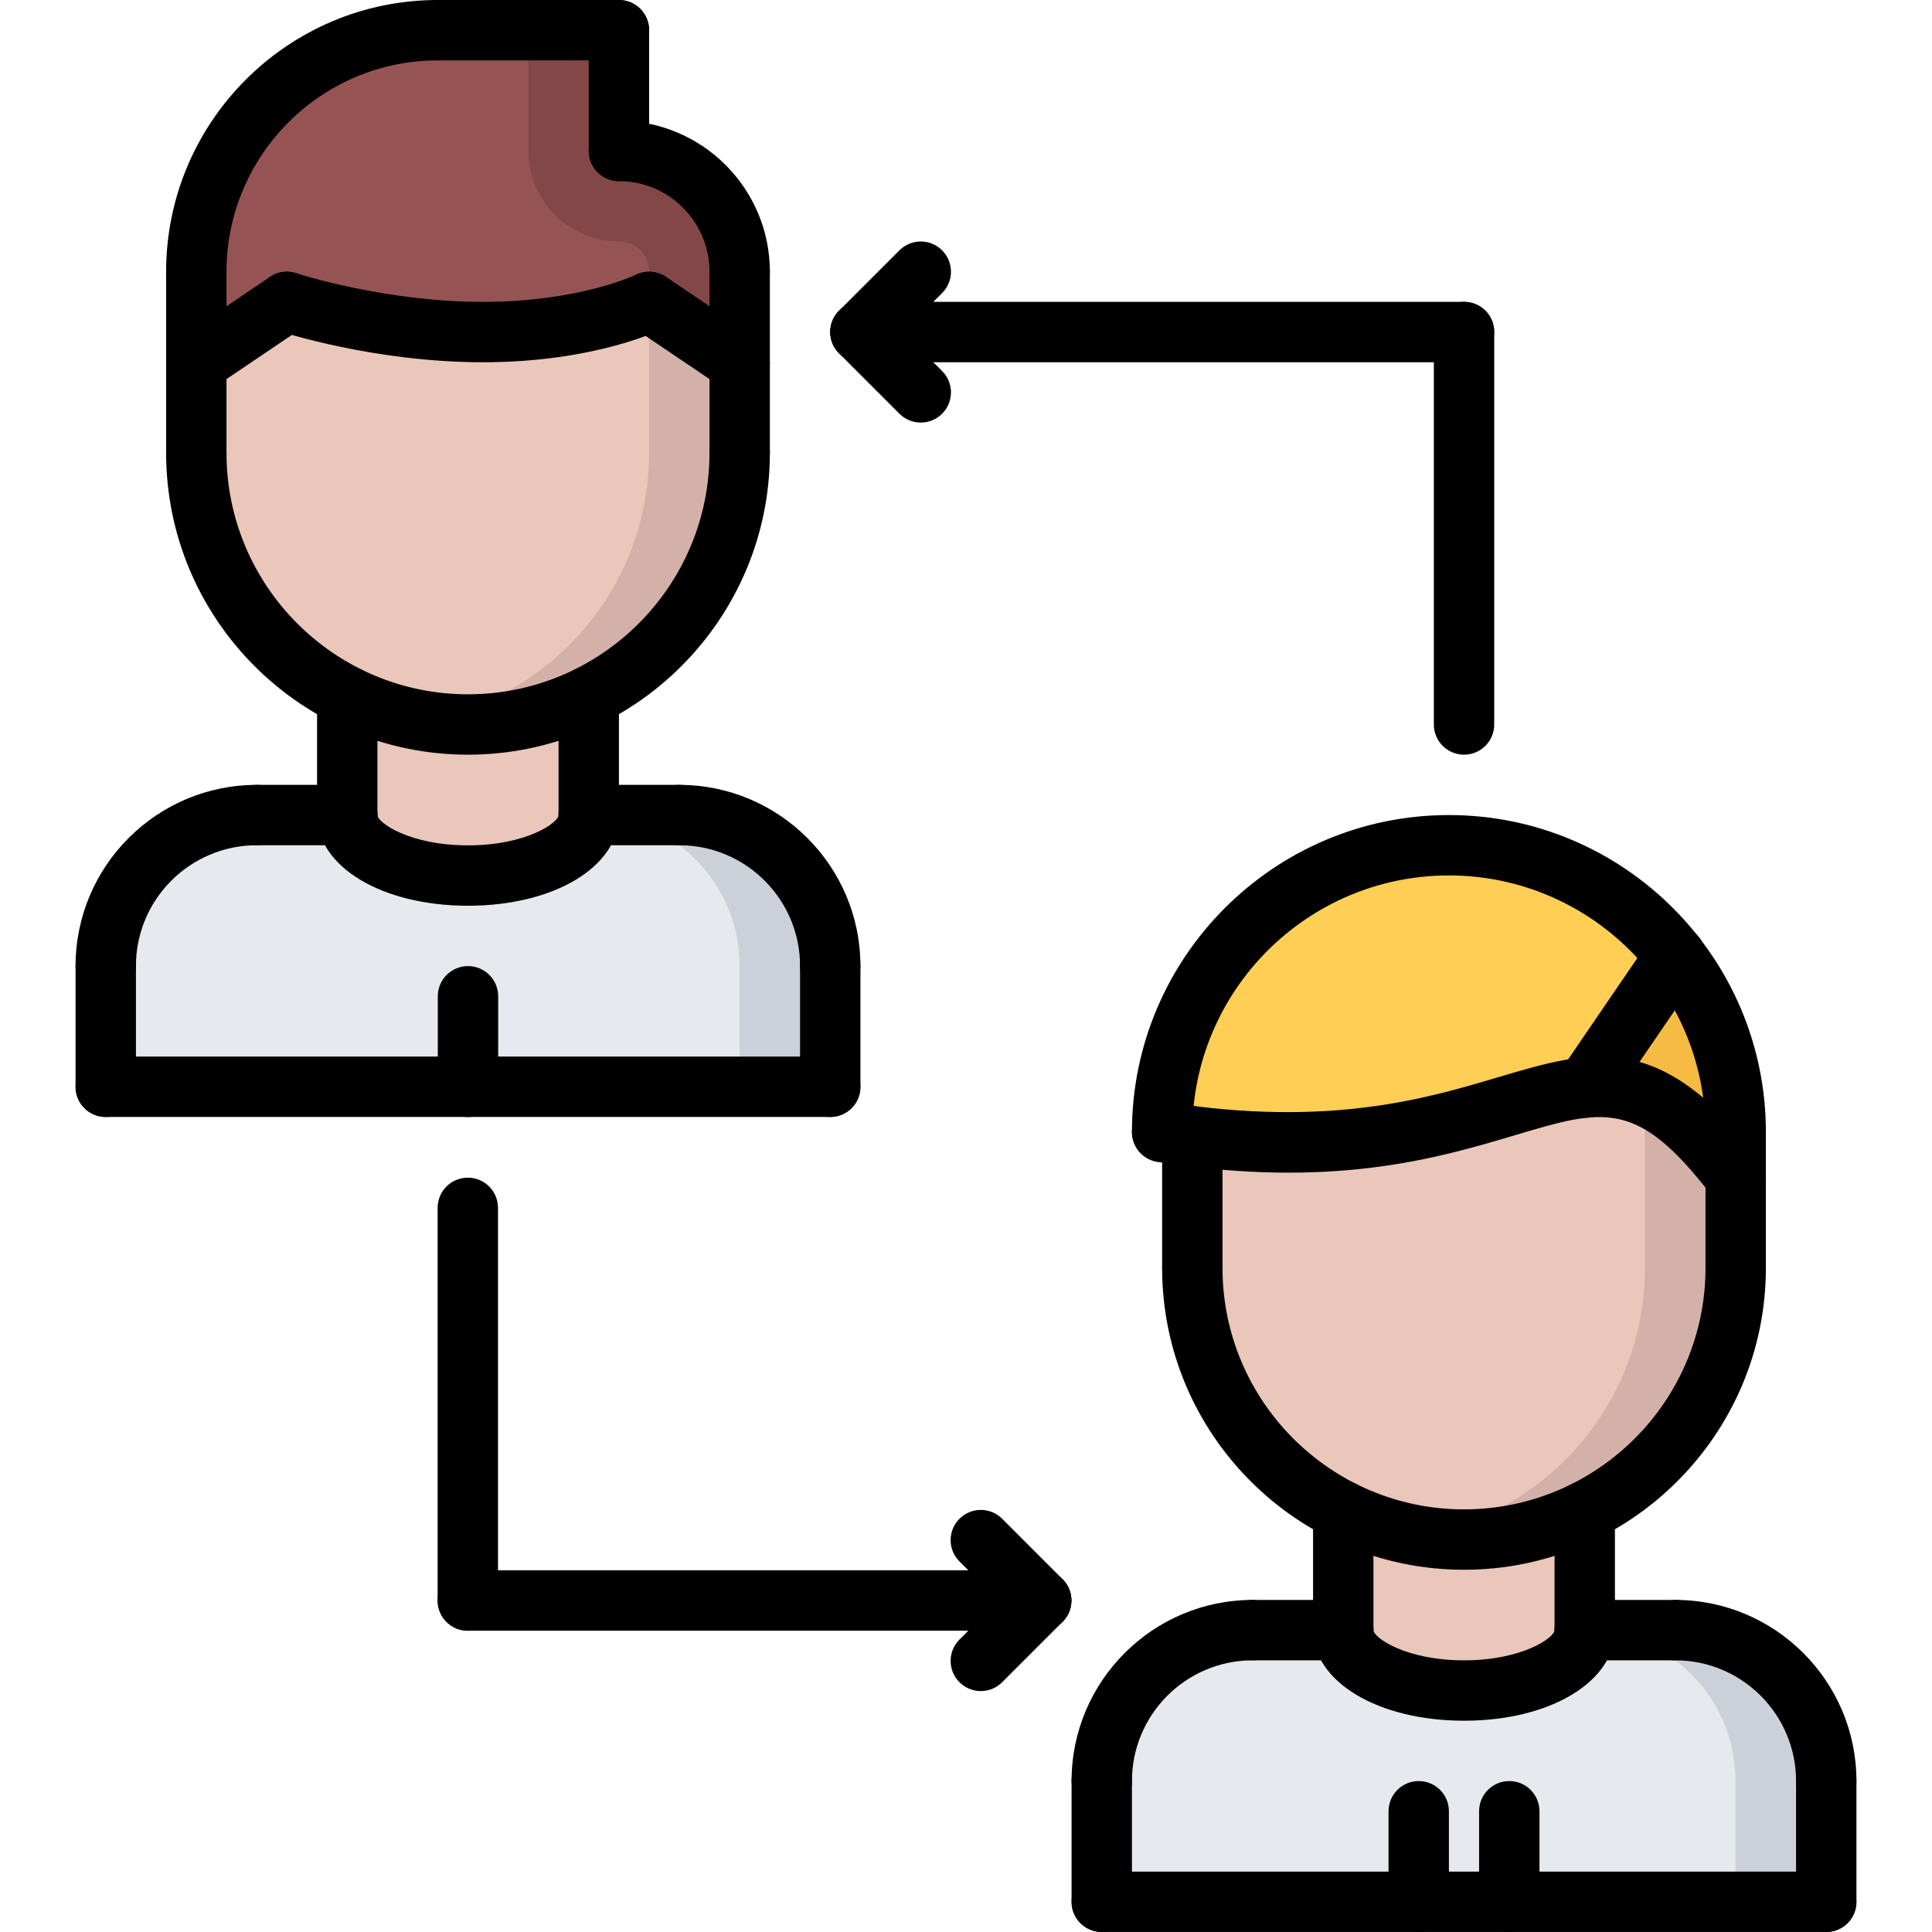 <?xml version="1.0" encoding="UTF-8" standalone="no"?>
<!DOCTYPE svg PUBLIC "-//W3C//DTD SVG 1.1//EN" "http://www.w3.org/Graphics/SVG/1.1/DTD/svg11.dtd">
<svg width="100%" height="100%" viewBox="0 0 64 64" version="1.1" xmlns="http://www.w3.org/2000/svg" xmlns:xlink="http://www.w3.org/1999/xlink" xml:space="preserve" style="fill-rule:evenodd;clip-rule:evenodd;stroke-linejoin:round;stroke-miterlimit:1.414;">
    <g>
        <path d="M49.995,63L46.995,63L36.495,63L36.495,59C36.495,56.24 38.735,54 41.495,54L44.495,54C44.495,55.1 46.285,56 48.495,56C50.705,56 52.495,55.1 52.495,54L55.495,54C58.265,54 60.495,56.24 60.495,59L60.495,63L49.995,63Z" style="fill:rgb(230,233,237);fill-rule:nonzero;"/>
        <path d="M55.495,54L52.495,54C55.264,54.002 57.492,56.241 57.492,59L57.492,63L60.495,63L60.495,59C60.495,56.24 58.265,54 55.495,54Z" style="fill:rgb(204,209,217);fill-rule:nonzero;"/>
        <path d="M57.495,39L57.495,42C57.495,45.53 55.455,48.59 52.495,50.06C51.295,50.661 49.934,51 48.495,51C47.055,51 45.695,50.66 44.495,50.06C41.535,48.59 39.495,45.531 39.495,42L39.495,41.96L39.495,37.64C46.604,38.531 49.854,36.281 52.515,36.031C54.155,35.88 55.555,36.47 57.495,39Z" style="fill:rgb(234,198,187);fill-rule:nonzero;"/>
        <path d="M54.492,36.325L54.492,42C54.492,45.53 52.452,48.59 49.492,50.06C48.72,50.447 47.877,50.71 46.993,50.86C47.483,50.942 47.981,51 48.495,51C49.934,51 51.295,50.66 52.495,50.06C55.455,48.59 57.495,45.531 57.495,42L57.495,39C56.361,37.521 55.413,36.718 54.492,36.325Z" style="fill:rgb(211,177,169);fill-rule:nonzero;"/>
        <path d="M52.495,50.06L52.495,54C52.495,55.1 50.705,56 48.495,56C46.285,56 44.495,55.1 44.495,54L44.495,50.06C45.695,50.661 47.055,51 48.495,51C49.935,51 51.295,50.66 52.495,50.06Z" style="fill:rgb(234,198,187);fill-rule:nonzero;"/>
        <path d="M55.495,31.67L52.515,36.03C49.855,36.28 46.605,38.53 39.495,37.639C39.175,37.599 38.835,37.549 38.495,37.499C38.495,32.249 42.745,27.999 47.995,27.999C51.045,28 53.765,29.44 55.495,31.67Z" style="fill:rgb(255,206,84);fill-rule:nonzero;"/>
        <path d="M57.495,37.5L57.495,39C55.555,36.47 54.155,35.88 52.515,36.03L55.495,31.67C56.755,33.28 57.495,35.31 57.495,37.5Z" style="fill:rgb(246,187,66);fill-rule:nonzero;"/>
        <path d="M24.505,12.03L24.505,15C24.505,18.53 22.465,21.59 19.505,23.06C18.305,23.661 16.935,24 15.505,24C14.075,24 12.705,23.66 11.505,23.06C8.555,21.6 6.525,18.56 6.505,15.05L6.505,15L6.505,12.03L9.505,10C9.505,10 12.505,11 16.005,11C19.495,11 21.505,10 21.505,10L24.505,12.03Z" style="fill:rgb(234,198,187);fill-rule:nonzero;"/>
        <path d="M21.505,10L21.502,10.001L21.502,15C21.502,18.53 19.462,21.59 16.502,23.06C15.731,23.446 14.886,23.709 14.004,23.86C14.494,23.942 14.993,24 15.505,24C16.935,24 18.305,23.66 19.505,23.06C22.465,21.59 24.505,18.531 24.505,15L24.505,12.03L21.505,10Z" style="fill:rgb(211,177,169);fill-rule:nonzero;"/>
        <path d="M9.505,10L6.505,12.03L6.505,9C6.505,4.58 10.085,1 14.505,1L20.505,1L20.505,5C22.715,5 24.505,6.79 24.505,9L24.505,12.03L21.505,10C21.505,10 19.495,11 16.005,11C12.505,11 9.505,10 9.505,10Z" style="fill:rgb(150,83,83);fill-rule:nonzero;"/>
        <path d="M20.505,8C21.057,8 21.505,8.448 21.505,9L21.505,10L24.505,12.03L24.505,9C24.505,6.79 22.715,5 20.505,5L20.505,1L17.505,1L17.505,5C17.505,6.657 18.848,8 20.505,8Z" style="fill:rgb(132,71,71);fill-rule:nonzero;"/>
        <path d="M19.505,23.06L19.505,27C19.505,28.11 17.715,29 15.505,29C13.295,29 11.505,28.11 11.505,27L11.505,23.06C12.705,23.661 14.075,24 15.505,24C16.935,24 18.305,23.66 19.505,23.06Z" style="fill:rgb(234,198,187);fill-rule:nonzero;"/>
        <path d="M11.505,27C11.505,28.11 13.295,29 15.505,29C17.715,29 19.505,28.11 19.505,27L22.505,27C25.265,27 27.505,29.24 27.505,32L27.505,36L15.505,36L3.505,36L3.505,32C3.505,29.24 5.735,27 8.505,27L11.505,27Z" style="fill:rgb(230,233,237);fill-rule:nonzero;"/>
        <path d="M22.505,27L19.505,27C22.264,27.002 24.502,29.241 24.502,32L24.502,36L27.505,36L27.505,32C27.505,29.24 25.265,27 22.505,27Z" style="fill:rgb(204,209,217);fill-rule:nonzero;"/>
    </g>
    <g>
        <path d="M3.503,33C2.95,33 2.503,32.552 2.503,32C2.503,28.691 5.194,26 8.503,26C9.056,26 9.503,26.448 9.503,27C9.503,27.552 9.056,28 8.503,28C6.297,28 4.503,29.794 4.503,32C4.503,32.552 4.056,33 3.503,33Z" style="fill-rule:nonzero;"/>
        <path d="M11.503,28L8.503,28C7.95,28 7.503,27.552 7.503,27C7.503,26.448 7.95,26 8.503,26L11.503,26C12.056,26 12.503,26.448 12.503,27C12.503,27.552 12.056,28 11.503,28Z" style="fill-rule:nonzero;"/>
        <path d="M3.503,37.001C2.95,37.001 2.503,36.554 2.503,36.001L2.503,32C2.503,31.448 2.95,31 3.503,31C4.056,31 4.503,31.448 4.503,32L4.503,36.001C4.503,36.554 4.056,37.001 3.503,37.001Z" style="fill-rule:nonzero;"/>
        <path d="M27.503,33C26.95,33 26.503,32.552 26.503,32C26.503,29.794 24.709,28 22.503,28C21.95,28 21.503,27.552 21.503,27C21.503,26.448 21.95,26 22.503,26C25.812,26 28.503,28.691 28.503,32C28.503,32.552 28.056,33 27.503,33Z" style="fill-rule:nonzero;"/>
        <path d="M22.503,28L19.503,28C18.95,28 18.503,27.552 18.503,27C18.503,26.448 18.95,26 19.503,26L22.503,26C23.056,26 23.503,26.448 23.503,27C23.503,27.552 23.056,28 22.503,28Z" style="fill-rule:nonzero;"/>
        <path d="M27.503,37.001C26.95,37.001 26.503,36.554 26.503,36.001L26.503,32C26.503,31.448 26.95,31 27.503,31C28.056,31 28.503,31.448 28.503,32L28.503,36.001C28.503,36.554 28.056,37.001 27.503,37.001Z" style="fill-rule:nonzero;"/>
        <path d="M11.503,28C10.95,28 10.503,27.552 10.503,27L10.503,23.064C10.503,22.512 10.95,22.064 11.503,22.064C12.056,22.064 12.503,22.512 12.503,23.064L12.503,27C12.503,27.552 12.056,28 11.503,28Z" style="fill-rule:nonzero;"/>
        <path d="M19.503,28C18.95,28 18.503,27.552 18.503,27L18.503,23.064C18.503,22.512 18.95,22.064 19.503,22.064C20.056,22.064 20.503,22.512 20.503,23.064L20.503,27C20.503,27.552 20.056,28 19.503,28Z" style="fill-rule:nonzero;"/>
        <path d="M15.502,25C9.988,25 5.503,20.515 5.503,15.002C5.503,14.45 5.95,14.002 6.503,14.002C7.056,14.002 7.503,14.45 7.503,15.002C7.503,19.412 11.091,23 15.502,23C19.914,23 23.503,19.412 23.503,15.002C23.503,14.45 23.95,14.002 24.503,14.002C25.056,14.002 25.503,14.45 25.503,15.002C25.503,20.515 21.017,25 15.502,25Z" style="fill-rule:nonzero;"/>
        <path d="M6.503,16.051C5.95,16.051 5.503,15.603 5.503,15.051L5.503,9C5.503,8.448 5.95,8 6.503,8C7.056,8 7.503,8.448 7.503,9L7.503,15.051C7.503,15.603 7.056,16.051 6.503,16.051Z" style="fill-rule:nonzero;"/>
        <path d="M24.503,16.002C23.95,16.002 23.503,15.554 23.503,15.002L23.503,9C23.503,8.448 23.95,8 24.503,8C25.056,8 25.503,8.448 25.503,9L25.503,15.002C25.503,15.554 25.056,16.002 24.503,16.002Z" style="fill-rule:nonzero;"/>
        <path d="M24.503,10C23.95,10 23.503,9.552 23.503,9C23.503,7.346 22.157,6 20.503,6C19.95,6 19.503,5.552 19.503,5C19.503,4.448 19.95,4 20.503,4C23.26,4 25.503,6.243 25.503,9C25.503,9.552 25.056,10 24.503,10Z" style="fill-rule:nonzero;"/>
        <path d="M20.503,6C19.95,6 19.503,5.552 19.503,5L19.503,1C19.503,0.448 19.95,0 20.503,0C21.056,0 21.503,0.448 21.503,1L21.503,5C21.503,5.552 21.056,6 20.503,6Z" style="fill-rule:nonzero;"/>
        <path d="M20.503,2L14.503,2C13.95,2 13.503,1.552 13.503,1C13.503,0.448 13.95,0 14.503,0L20.503,0C21.056,0 21.503,0.448 21.503,1C21.503,1.552 21.056,2 20.503,2Z" style="fill-rule:nonzero;"/>
        <path d="M6.503,10C5.95,10 5.503,9.552 5.503,9C5.503,4.038 9.54,0 14.503,0C15.056,0 15.503,0.448 15.503,1C15.503,1.552 15.056,2 14.503,2C10.644,2 7.503,5.14 7.503,9C7.503,9.552 7.056,10 6.503,10Z" style="fill-rule:nonzero;"/>
        <g>
            <path d="M24.502,13.025C24.31,13.025 24.115,12.97 23.943,12.854L20.943,10.829C20.485,10.52 20.365,9.898 20.673,9.441C20.983,8.983 21.604,8.862 22.062,9.172L25.062,11.197C25.52,11.506 25.64,12.128 25.332,12.585C25.139,12.871 24.823,13.025 24.502,13.025Z" style="fill-rule:nonzero;"/>
            <path d="M16.003,12C12.391,12 9.316,10.992 9.188,10.949C8.665,10.775 8.381,10.21 8.554,9.686C8.728,9.162 9.294,8.875 9.818,9.051C9.847,9.061 12.726,10 16.003,10C19.181,10 21.043,9.112 21.062,9.103C21.556,8.861 22.156,9.065 22.399,9.56C22.642,10.054 22.442,10.65 21.95,10.895C21.858,10.94 19.688,12 16.003,12Z" style="fill-rule:nonzero;"/>
            <path d="M6.504,13.025C6.183,13.025 5.867,12.871 5.674,12.585C5.365,12.127 5.486,11.506 5.944,11.197L8.944,9.172C9.403,8.862 10.023,8.984 10.333,9.441C10.642,9.899 10.521,10.52 10.063,10.829L7.063,12.854C6.891,12.97 6.696,13.025 6.504,13.025Z" style="fill-rule:nonzero;"/>
        </g>
        <path d="M39.497,42.96C38.944,42.96 38.497,42.513 38.497,41.96L38.497,37.64C38.497,37.087 38.944,36.64 39.497,36.64C40.05,36.64 40.497,37.087 40.497,37.64L40.497,41.96C40.497,42.513 40.05,42.96 39.497,42.96Z" style="fill-rule:nonzero;"/>
        <path d="M57.497,43C56.944,43 56.497,42.553 56.497,42L56.497,37.499C56.497,36.946 56.944,36.499 57.497,36.499C58.05,36.499 58.497,36.946 58.497,37.499L58.497,42C58.497,42.553 58.05,43 57.497,43Z" style="fill-rule:nonzero;"/>
        <path d="M57.497,38.499C56.944,38.499 56.497,38.052 56.497,37.499C56.497,32.812 52.684,29 47.996,29C43.309,29 39.497,32.813 39.497,37.499C39.497,38.052 39.05,38.499 38.497,38.499C37.944,38.499 37.497,38.052 37.497,37.499C37.497,31.71 42.207,27 47.996,27C53.786,27 58.497,31.71 58.497,37.499C58.497,38.052 58.05,38.499 57.497,38.499Z" style="fill-rule:nonzero;"/>
        <path d="M57.498,40C57.197,40 56.9,39.865 56.703,39.608C54.242,36.395 53.136,36.725 50.179,37.607C47.634,38.364 44.147,39.404 38.341,38.486C37.796,38.4 37.423,37.888 37.51,37.342C37.596,36.797 38.114,36.423 38.654,36.511C44.01,37.356 47.246,36.393 49.608,35.69C52.739,34.76 54.997,34.087 58.292,38.391C58.628,38.829 58.545,39.457 58.106,39.793C57.924,39.933 57.71,40 57.498,40Z" style="fill-rule:nonzero;"/>
        <path d="M52.518,37.028C52.324,37.028 52.127,36.971 51.955,36.854C51.499,36.542 51.382,35.919 51.693,35.463L54.672,31.103C54.985,30.646 55.607,30.529 56.063,30.841C56.519,31.153 56.636,31.775 56.325,32.231L53.346,36.592C53.15,36.876 52.837,37.028 52.518,37.028Z" style="fill-rule:nonzero;"/>
        <path d="M36.497,60C35.944,60 35.497,59.553 35.497,59C35.497,55.691 38.188,53 41.497,53C42.05,53 42.497,53.447 42.497,54C42.497,54.553 42.05,55 41.497,55C39.291,55 37.497,56.794 37.497,59C37.497,59.553 37.05,60 36.497,60Z" style="fill-rule:nonzero;"/>
        <path d="M44.497,55L41.497,55C40.944,55 40.497,54.553 40.497,54C40.497,53.447 40.944,53 41.497,53L44.497,53C45.05,53 45.497,53.447 45.497,54C45.497,54.553 45.05,55 44.497,55Z" style="fill-rule:nonzero;"/>
        <path d="M36.497,63.999C35.944,63.999 35.497,63.552 35.497,62.999L35.497,59C35.497,58.447 35.944,58 36.497,58C37.05,58 37.497,58.447 37.497,59L37.497,62.999C37.497,63.552 37.05,63.999 36.497,63.999Z" style="fill-rule:nonzero;"/>
        <path d="M60.497,60C59.944,60 59.497,59.553 59.497,59C59.497,56.794 57.703,55 55.497,55C54.944,55 54.497,54.553 54.497,54C54.497,53.447 54.944,53 55.497,53C58.806,53 61.497,55.691 61.497,59C61.497,59.553 61.05,60 60.497,60Z" style="fill-rule:nonzero;"/>
        <path d="M55.497,55L52.497,55C51.944,55 51.497,54.553 51.497,54C51.497,53.447 51.944,53 52.497,53L55.497,53C56.05,53 56.497,53.447 56.497,54C56.497,54.553 56.05,55 55.497,55Z" style="fill-rule:nonzero;"/>
        <path d="M60.497,63.999C59.944,63.999 59.497,63.552 59.497,62.999L59.497,59C59.497,58.447 59.944,58 60.497,58C61.05,58 61.497,58.447 61.497,59L61.497,62.999C61.497,63.552 61.05,63.999 60.497,63.999Z" style="fill-rule:nonzero;"/>
        <path d="M44.497,55C43.944,55 43.497,54.553 43.497,54L43.497,50.064C43.497,49.511 43.944,49.064 44.497,49.064C45.05,49.064 45.497,49.511 45.497,50.064L45.497,54C45.497,54.553 45.05,55 44.497,55Z" style="fill-rule:nonzero;"/>
        <path d="M52.497,55C51.944,55 51.497,54.553 51.497,54L51.497,50.064C51.497,49.511 51.944,49.064 52.497,49.064C53.05,49.064 53.497,49.511 53.497,50.064L53.497,54C53.497,54.553 53.05,55 52.497,55Z" style="fill-rule:nonzero;"/>
        <path d="M48.496,52C42.982,52 38.497,47.515 38.497,42.002C38.497,41.449 38.944,41.002 39.497,41.002C40.05,41.002 40.497,41.449 40.497,42.002C40.497,46.412 44.085,50 48.496,50C52.908,50 56.497,46.412 56.497,42.002C56.497,41.449 56.944,41.002 57.497,41.002C58.05,41.002 58.497,41.449 58.497,42.002C58.497,47.515 54.011,52 48.496,52Z" style="fill-rule:nonzero;"/>
        <path d="M48.497,57.001C45.646,57.001 43.497,55.71 43.497,53.997C43.497,53.444 43.944,52.997 44.497,52.997C45.05,52.997 45.497,53.444 45.497,53.997C45.497,54.247 46.561,55.001 48.497,55.001C50.433,55.001 51.497,54.247 51.497,53.997C51.497,53.444 51.944,52.997 52.497,52.997C53.05,52.997 53.497,53.444 53.497,53.997C53.497,55.71 51.348,57.001 48.497,57.001Z" style="fill-rule:nonzero;"/>
        <g>
            <path d="M46.997,64C46.444,64 45.997,63.553 45.997,63L45.997,60C45.997,59.447 46.444,59 46.997,59C47.55,59 47.997,59.447 47.997,60L47.997,63C47.997,63.553 47.55,64 46.997,64Z" style="fill-rule:nonzero;"/>
            <path d="M49.997,64C49.444,64 48.997,63.553 48.997,63L48.997,60C48.997,59.447 49.444,59 49.997,59C50.55,59 50.997,59.447 50.997,60L50.997,63C50.997,63.553 50.55,64 49.997,64Z" style="fill-rule:nonzero;"/>
        </g>
        <path d="M15.503,30.004C12.652,30.004 10.503,28.712 10.503,27C10.503,26.448 10.95,26 11.503,26C12.056,26 12.503,26.448 12.503,27C12.503,27.25 13.567,28.004 15.503,28.004C17.439,28.004 18.503,27.25 18.503,27C18.503,26.448 18.95,26 19.503,26C20.056,26 20.503,26.448 20.503,27C20.503,28.712 18.354,30.004 15.503,30.004Z" style="fill-rule:nonzero;"/>
        <path d="M15.503,37.003C14.95,37.003 14.503,36.556 14.503,36.003L14.503,33.003C14.503,32.451 14.95,32.003 15.503,32.003C16.056,32.003 16.503,32.451 16.503,33.003L16.503,36.003C16.503,36.556 16.056,37.003 15.503,37.003Z" style="fill-rule:nonzero;"/>
        <path d="M48.498,25C47.945,25 47.498,24.552 47.498,24L47.498,10.999C47.498,10.447 47.945,9.999 48.498,9.999C49.051,9.999 49.498,10.447 49.498,10.999L49.498,24C49.498,24.552 49.051,25 48.498,25Z" style="fill-rule:nonzero;"/>
        <path d="M48.498,11.999L28.503,11.999C27.95,11.999 27.503,11.551 27.503,10.999C27.503,10.447 27.95,9.999 28.503,9.999L48.498,9.999C49.051,9.999 49.498,10.447 49.498,10.999C49.498,11.551 49.051,11.999 48.498,11.999Z" style="fill-rule:nonzero;"/>
        <path d="M30.502,13.998C30.246,13.998 29.99,13.9 29.795,13.705L27.796,11.706C27.405,11.315 27.405,10.683 27.796,10.292C28.187,9.901 28.819,9.901 29.21,10.292L31.209,12.291C31.6,12.682 31.6,13.314 31.209,13.705C31.014,13.9 30.758,13.998 30.502,13.998Z" style="fill-rule:nonzero;"/>
        <path d="M28.503,11.999C28.247,11.999 27.991,11.901 27.796,11.706C27.405,11.315 27.405,10.683 27.796,10.292L29.795,8.293C30.186,7.902 30.818,7.902 31.209,8.293C31.6,8.684 31.6,9.316 31.209,9.707L29.21,11.706C29.015,11.901 28.759,11.999 28.503,11.999Z" style="fill-rule:nonzero;"/>
        <path d="M15.497,54.019C14.944,54.019 14.497,53.572 14.497,53.019L14.497,40.012C14.497,39.459 14.944,39.012 15.497,39.012C16.05,39.012 16.497,39.459 16.497,40.012L16.497,53.019C16.497,53.571 16.05,54.019 15.497,54.019Z" style="fill-rule:nonzero;"/>
        <path d="M34.491,54.019L15.497,54.019C14.944,54.019 14.497,53.572 14.497,53.019C14.497,52.466 14.944,52.019 15.497,52.019L34.491,52.019C35.044,52.019 35.491,52.466 35.491,53.019C35.491,53.572 35.044,54.019 34.491,54.019Z" style="fill-rule:nonzero;"/>
        <path d="M34.491,54.019C34.235,54.019 33.979,53.921 33.784,53.726L31.784,51.725C31.393,51.334 31.393,50.702 31.784,50.311C32.175,49.92 32.807,49.92 33.198,50.311L35.198,52.312C35.589,52.703 35.589,53.335 35.198,53.726C35.003,53.921 34.747,54.019 34.491,54.019Z" style="fill-rule:nonzero;"/>
        <path d="M32.491,56.019C32.235,56.019 31.979,55.921 31.784,55.726C31.393,55.335 31.393,54.703 31.784,54.312L33.784,52.312C34.175,51.921 34.807,51.921 35.198,52.312C35.589,52.703 35.589,53.335 35.198,53.726L33.198,55.726C33.003,55.921 32.747,56.019 32.491,56.019Z" style="fill-rule:nonzero;"/>
        <path d="M60.497,63.999L36.497,63.999C35.944,63.999 35.497,63.552 35.497,62.999C35.497,62.446 35.944,61.999 36.497,61.999L60.497,61.999C61.05,61.999 61.497,62.446 61.497,62.999C61.497,63.552 61.05,63.999 60.497,63.999Z" style="fill-rule:nonzero;"/>
        <path d="M27.503,37.001L3.503,37.001C2.95,37.001 2.503,36.554 2.503,36.001C2.503,35.448 2.95,35.001 3.503,35.001L27.503,35.001C28.056,35.001 28.503,35.448 28.503,36.001C28.503,36.554 28.056,37.001 27.503,37.001Z" style="fill-rule:nonzero;"/>
    </g>
</svg>
